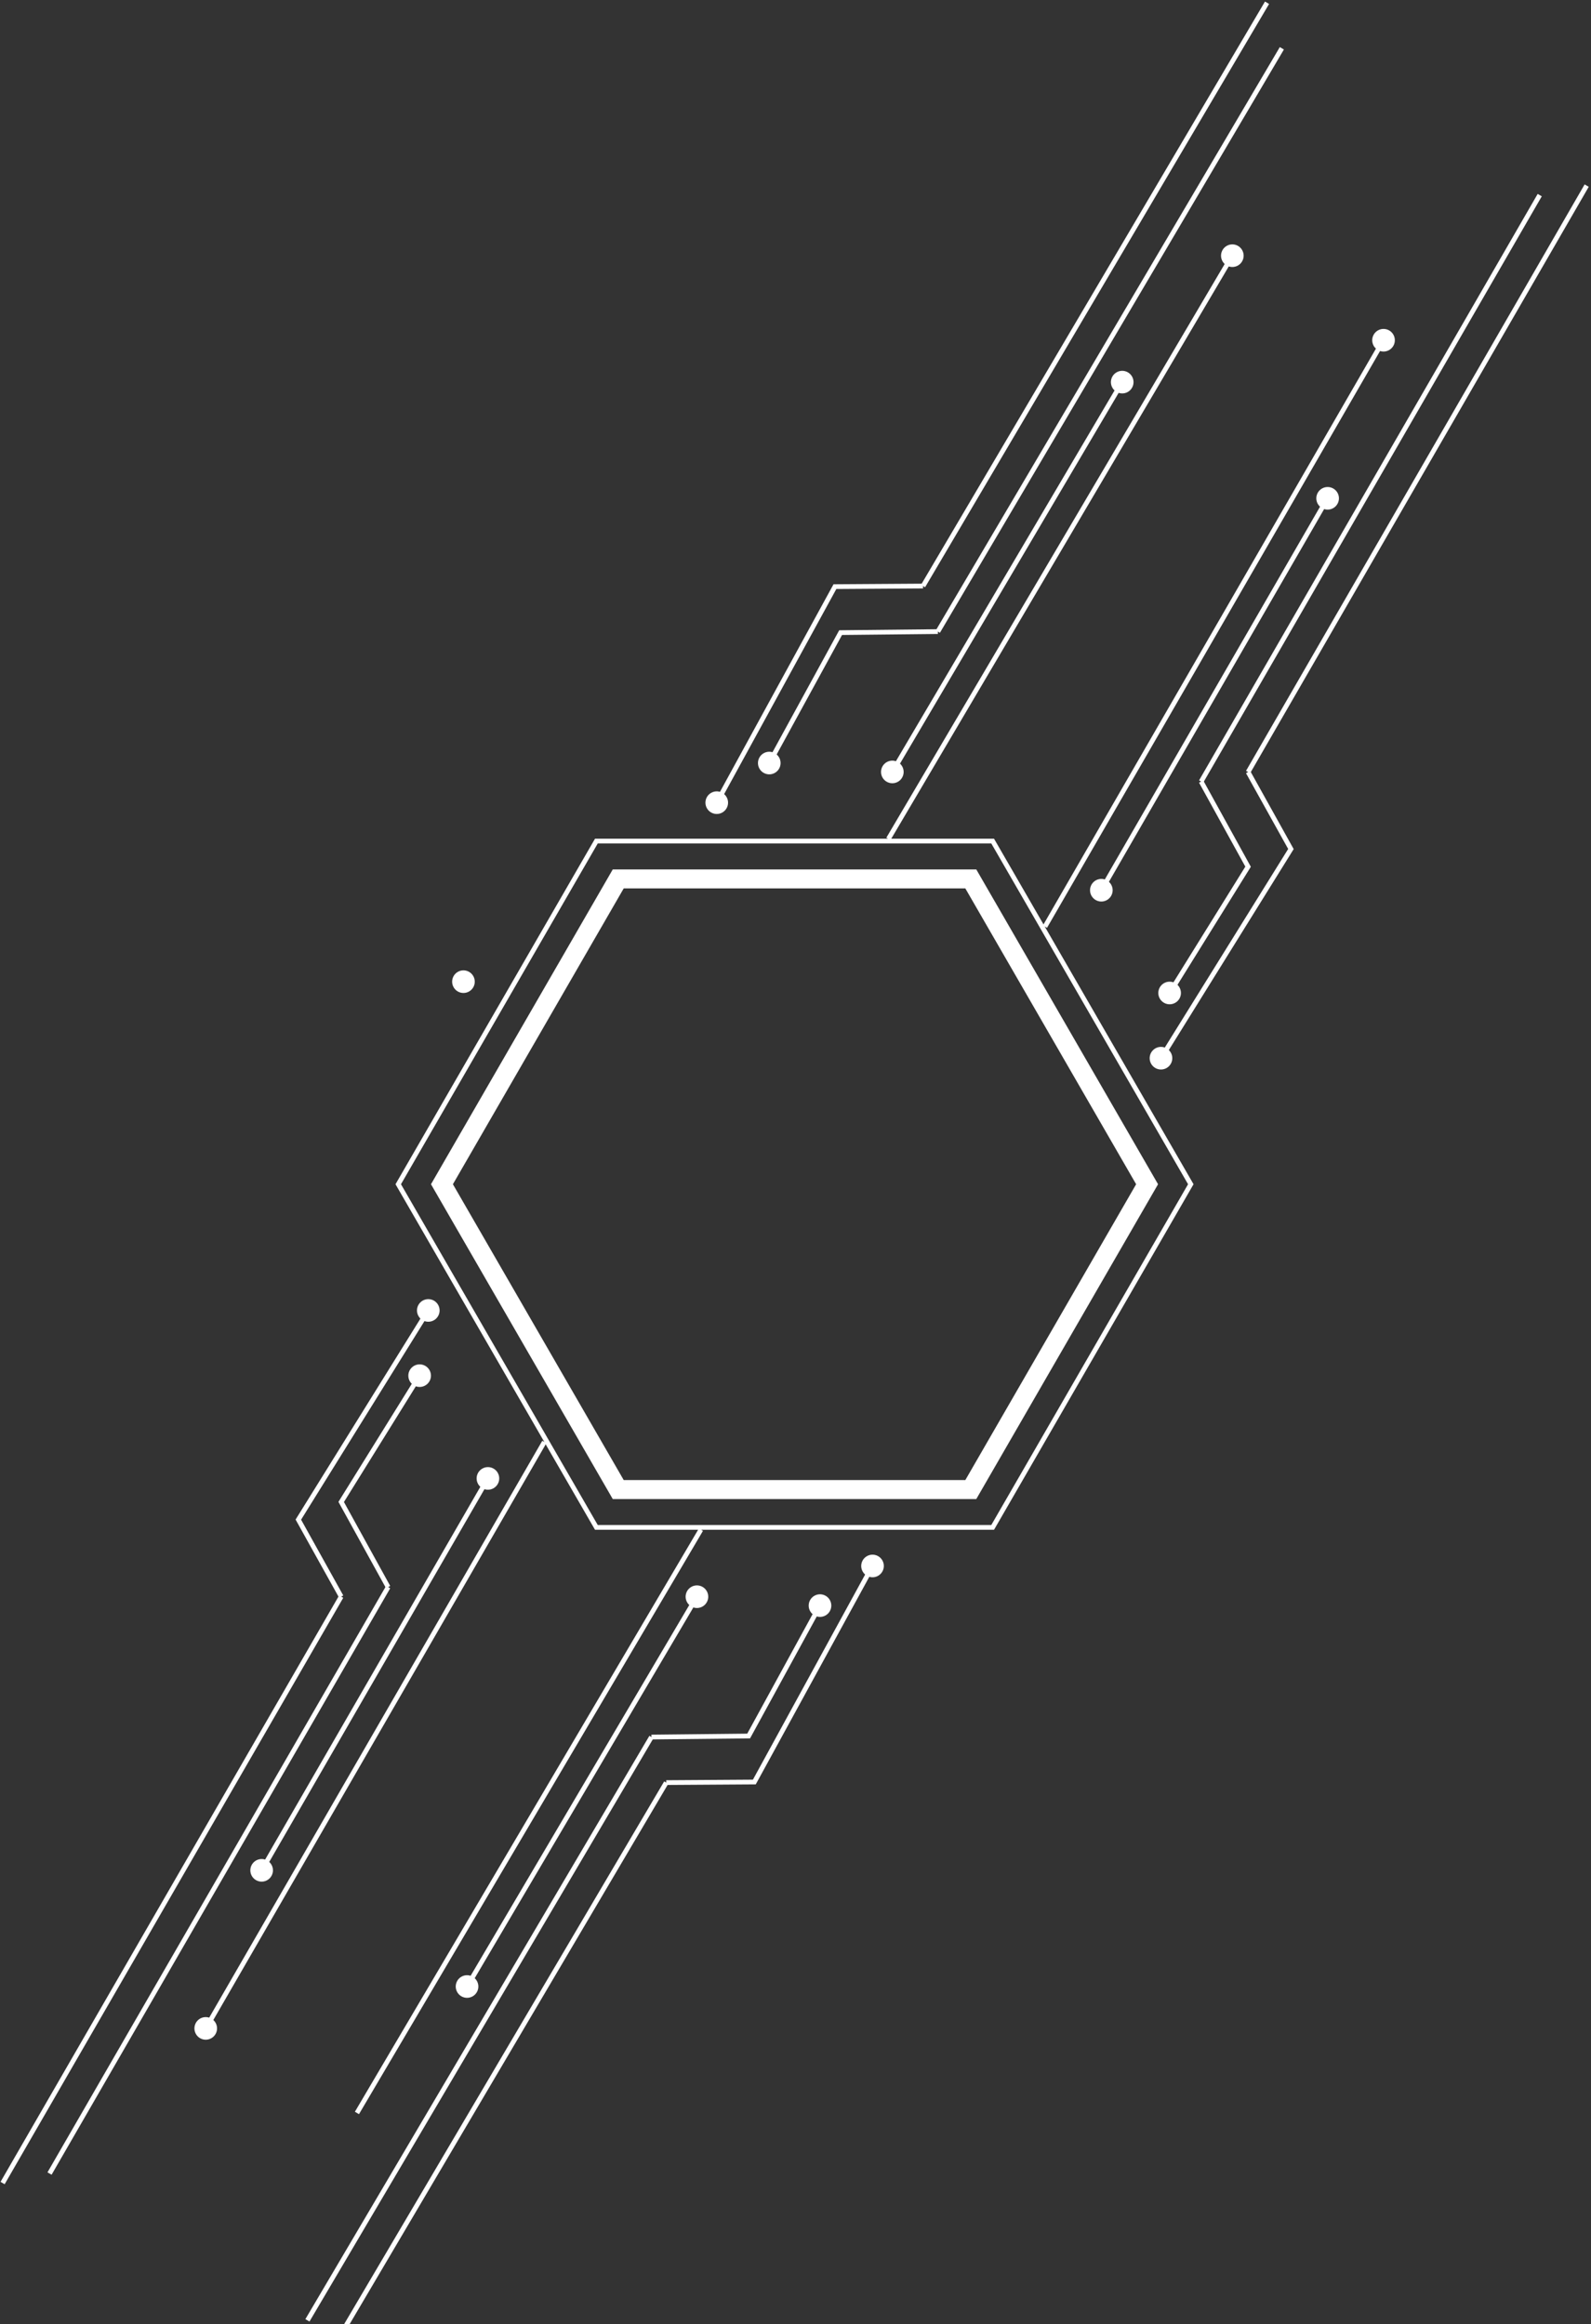 <svg width="447" height="653" viewBox="0 0 447 653" fill="none" xmlns="http://www.w3.org/2000/svg">
<rect x="0" y="0" width="447" height="653" fill="#333333" stroke="none"/>
<path d="M278.893 236.317V235.651H167.172L111.12 332.737L167.172 429.824H279.279L335.332 332.737L279.277 235.651H278.893V236.317L278.316 236.651L333.792 332.737L278.508 428.491H167.943L112.659 332.737L167.943 236.984H278.893V236.317L278.316 236.651L278.893 236.317Z" fill="white"/>
<path d="M272.753 246.951V244.284H172.157L121.089 332.737L172.157 421.191H274.293L325.361 332.737L274.293 244.284H272.753V246.951L270.444 248.284L319.203 332.737L271.215 415.857H175.236L127.247 332.737L175.236 249.617H272.753V246.951L270.444 248.284L272.753 246.951Z" fill="white"/>
<path d="M117.333 386.172L95.087 421.983L108.465 446.253L109.633 445.609L96.632 422.023L118.467 386.875L117.333 386.172Z" fill="white"/>
<path d="M119.765 367.847L83.048 426.951L95.277 448.925L96.441 448.277L84.595 426.988L120.899 368.549L119.765 367.847Z" fill="white"/>
<path d="M121.076 386.524C121.076 388.277 119.653 389.699 117.9 389.699C116.145 389.699 114.724 388.277 114.724 386.524C114.724 384.769 116.145 383.348 117.9 383.348C119.653 383.348 121.076 384.769 121.076 386.524Z" fill="white"/>
<path d="M123.508 368.197C123.508 369.952 122.085 371.373 120.332 371.373C118.579 371.373 117.156 369.952 117.156 368.197C117.156 366.444 118.579 365.023 120.332 365.023C122.085 365.023 123.508 366.444 123.508 368.197Z" fill="white"/>
<path d="M140.261 415.395C140.261 417.148 138.84 418.571 137.085 418.571C135.332 418.571 133.911 417.148 133.911 415.395C133.911 413.64 135.332 412.217 137.085 412.217C138.84 412.217 140.261 413.64 140.261 415.395Z" fill="white"/>
<path d="M76.687 525.51C76.687 527.264 75.264 528.686 73.511 528.686C71.756 528.686 70.335 527.264 70.335 525.51C70.335 523.756 71.756 522.335 73.511 522.335C75.264 522.335 76.687 523.756 76.687 525.51Z" fill="white"/>
<path d="M60.979 569.922C60.979 571.677 59.557 573.098 57.803 573.098C56.049 573.098 54.627 571.677 54.627 569.922C54.627 568.169 56.049 566.748 57.803 566.748C59.557 566.748 60.979 568.169 60.979 569.922Z" fill="white"/>
<path d="M58.38 570.256L153.511 405.485L152.356 404.819L57.225 569.589" fill="white"/>
<path d="M74.088 525.844L137.663 415.728L136.508 415.061L72.933 525.177" fill="white"/>
<path d="M14.496 611.034L109.627 446.264L108.472 445.597L13.341 610.368" fill="white"/>
<path d="M1.305 613.705L96.437 448.935L95.283 448.268L0.151 613.039" fill="white"/>
<path d="M229.796 450.808L209.94 487.109L183.009 487.395L183.024 488.728L210.735 488.435L230.967 451.448L229.796 450.808Z" fill="white"/>
<path d="M244.555 439.673L211.54 500.031L187.176 500.192L187.185 501.525L212.333 501.36L245.724 440.313L244.555 439.673Z" fill="white"/>
<path d="M228.819 448.361C227.292 449.225 226.753 451.163 227.617 452.691C228.48 454.217 230.417 454.755 231.944 453.892C233.472 453.028 234.011 451.091 233.147 449.565C232.284 448.037 230.347 447.499 228.819 448.361Z" fill="white"/>
<path d="M243.577 437.229C242.049 438.091 241.512 440.029 242.375 441.556C243.237 443.084 245.175 443.623 246.701 442.759C248.229 441.896 248.768 439.959 247.905 438.431C247.041 436.904 245.104 436.365 243.577 437.229Z" fill="white"/>
<path d="M194.245 445.863C192.717 446.727 192.18 448.664 193.041 450.192C193.905 451.719 195.843 452.256 197.369 451.393C198.897 450.529 199.435 448.592 198.573 447.067C197.709 445.539 195.772 445 194.245 445.863Z" fill="white"/>
<path d="M129.657 555.389C128.131 556.252 127.592 558.191 128.456 559.716C129.317 561.244 131.255 561.783 132.783 560.919C134.309 560.056 134.848 558.119 133.985 556.591C133.123 555.064 131.185 554.527 129.657 555.389Z" fill="white"/>
<path d="M100.857 594.02L197.501 430.132L196.353 429.455L99.708 593.343" fill="white"/>
<path d="M131.795 558.492L196.381 448.968L195.233 448.291L130.645 557.814" fill="white"/>
<path d="M86.947 652.288L183.591 488.4L182.443 487.723L85.799 651.61" fill="white"/>
<path d="M91.111 665.085L187.755 501.197L186.607 500.52L89.963 664.408" fill="white"/>
<path d="M329.18 279.349L351.427 243.539L338.048 219.268L336.88 219.912L349.883 243.499L328.047 278.647L329.18 279.349Z" fill="white"/>
<path d="M326.748 297.676L363.465 238.571L351.237 216.596L350.072 217.245L361.92 238.535L325.616 296.972L326.748 297.676Z" fill="white"/>
<path d="M325.437 278.999C325.437 277.244 326.86 275.823 328.613 275.823C330.368 275.823 331.791 277.244 331.791 278.999C331.791 280.752 330.368 282.175 328.613 282.175C326.86 282.175 325.437 280.752 325.437 278.999Z" fill="white"/>
<path d="M323.007 297.324C323.007 295.569 324.428 294.148 326.183 294.148C327.936 294.148 329.359 295.569 329.359 297.324C329.359 299.079 327.936 300.5 326.183 300.5C324.428 300.5 323.007 299.079 323.007 297.324Z" fill="white"/>
<path d="M306.251 250.127C306.251 248.373 307.673 246.951 309.427 246.951C311.183 246.951 312.604 248.373 312.604 250.127C312.604 251.881 311.183 253.304 309.427 253.304C307.673 253.304 306.251 251.881 306.251 250.127Z" fill="white"/>
<path d="M369.827 140.011C369.827 138.257 371.249 136.835 373.003 136.835C374.757 136.835 376.18 138.257 376.18 140.011C376.18 141.765 374.757 143.188 373.003 143.188C371.249 143.188 369.827 141.765 369.827 140.011Z" fill="white"/>
<path d="M385.535 95.597C385.535 93.844 386.957 92.421 388.711 92.421C390.465 92.421 391.887 93.844 391.887 95.597C391.887 97.352 390.465 98.773 388.711 98.773C386.957 98.773 385.535 97.352 385.535 95.597Z" fill="white"/>
<path d="M388.133 95.264L293.004 260.036L294.159 260.703L389.288 95.931" fill="white"/>
<path d="M372.425 139.677L308.849 249.793L310.004 250.46L373.58 140.344" fill="white"/>
<path d="M432.017 54.487L336.887 219.257L338.041 219.924L433.172 55.153" fill="white"/>
<path d="M445.208 51.816L350.077 216.587L351.232 217.253L446.363 52.483" fill="white"/>
<path d="M216.716 214.713L236.573 178.411L263.504 178.127L263.491 176.793L235.779 177.087L215.547 214.073L216.716 214.713Z" fill="white"/>
<path d="M201.96 225.847L234.973 165.491L259.336 165.329L259.328 163.996L234.18 164.163L200.791 225.208L201.96 225.847Z" fill="white"/>
<path d="M217.695 217.159C219.221 216.296 219.76 214.359 218.897 212.832C218.033 211.305 216.096 210.767 214.569 211.629C213.041 212.492 212.504 214.429 213.367 215.957C214.231 217.484 216.168 218.023 217.695 217.159Z" fill="white"/>
<path d="M202.937 228.292C204.464 227.429 205.003 225.492 204.139 223.965C203.276 222.437 201.339 221.899 199.811 222.763C198.285 223.625 197.747 225.563 198.609 227.089C199.472 228.617 201.411 229.156 202.937 228.292Z" fill="white"/>
<path d="M131.773 278.587C133.301 277.724 133.839 275.785 132.975 274.259C132.113 272.732 130.176 272.193 128.648 273.056C127.121 273.919 126.583 275.857 127.445 277.384C128.308 278.912 130.247 279.449 131.773 278.587Z" fill="white"/>
<path d="M252.269 219.659C253.797 218.795 254.335 216.857 253.472 215.331C252.608 213.804 250.671 213.265 249.144 214.128C247.617 214.991 247.079 216.928 247.941 218.456C248.805 219.983 250.743 220.521 252.269 219.659Z" fill="white"/>
<path d="M316.857 110.132C318.383 109.269 318.921 107.332 318.059 105.805C317.195 104.277 315.257 103.739 313.731 104.603C312.204 105.465 311.665 107.403 312.528 108.929C313.392 110.457 315.329 110.995 316.857 110.132Z" fill="white"/>
<path d="M347.795 74.607C349.321 73.743 349.86 71.805 348.996 70.279C348.135 68.751 346.195 68.213 344.669 69.076C343.141 69.939 342.603 71.876 343.467 73.404C344.329 74.931 346.267 75.469 347.795 74.607Z" fill="white"/>
<path d="M345.657 71.503L249.013 235.389L250.161 236.067L346.805 72.18" fill="white"/>
<path d="M314.72 107.028L250.133 216.555L251.281 217.232L315.868 107.705" fill="white"/>
<path d="M359.568 13.235L262.923 177.121L264.072 177.799L360.716 13.912" fill="white"/>
<path d="M355.403 0.436L258.757 164.324L259.907 165.001L356.551 1.113" fill="white"/>
</svg>
